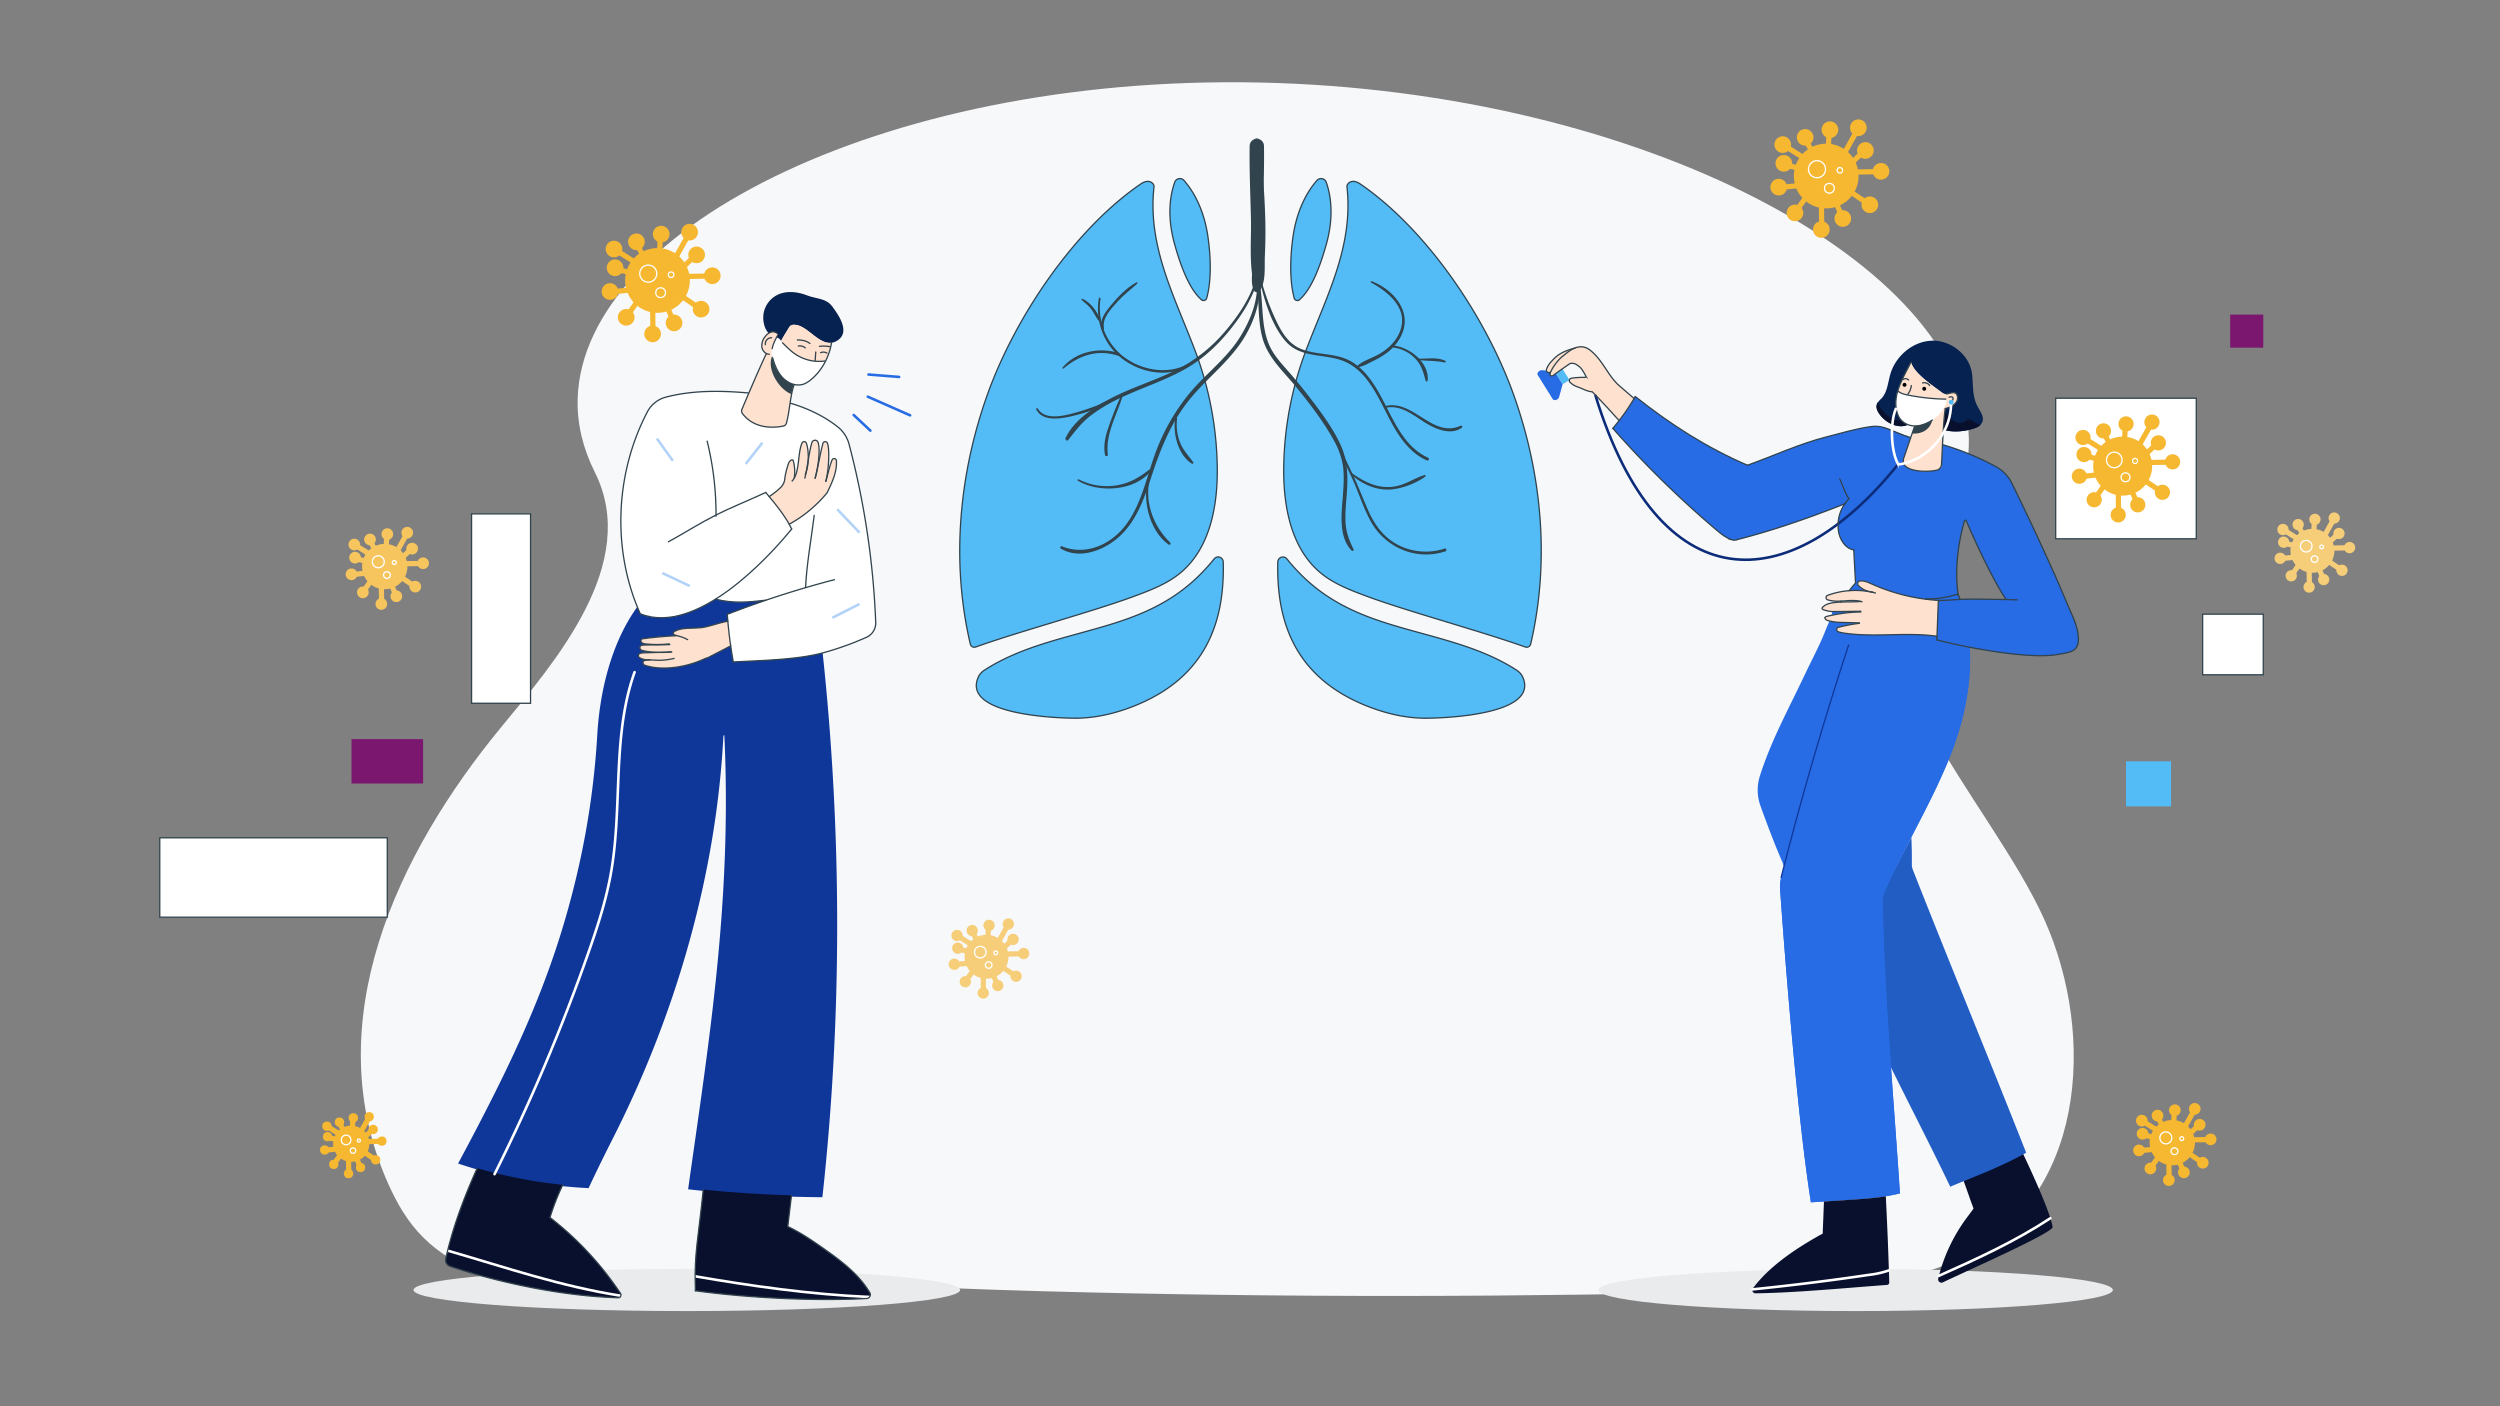 <svg xmlns="http://www.w3.org/2000/svg" viewBox="0 0 1920 1080"><rect x="0" y="0" width="1920" height="1080" fill="#808080" stroke="none"/><defs><style>.cls-1{fill:#f7f8fa;}.cls-2{fill:#eaebed;}.cls-20,.cls-3{fill:#fff;}.cls-13,.cls-23,.cls-3{stroke:#31434d;}.cls-10,.cls-12,.cls-13,.cls-21,.cls-22,.cls-23,.cls-24,.cls-27,.cls-3,.cls-7,.cls-8{stroke-linecap:round;}.cls-10,.cls-12,.cls-13,.cls-21,.cls-22,.cls-23,.cls-24,.cls-26,.cls-27,.cls-3,.cls-7,.cls-8{stroke-miterlimit:10;}.cls-4{fill:#7b176e;}.cls-13,.cls-5{fill:#53bcf7;}.cls-6{fill:#f6ce79;}.cls-10,.cls-12,.cls-21,.cls-22,.cls-23,.cls-24,.cls-26,.cls-27,.cls-7,.cls-8{fill:none;}.cls-7{stroke:#f6ce79;}.cls-10,.cls-12,.cls-7{stroke-width:4px;}.cls-24,.cls-8{stroke:#fff;}.cls-9{fill:#f6b731;}.cls-10{stroke:#f6b731;}.cls-11{fill:#f6c55d;}.cls-12{stroke:#f6c55d;}.cls-14{fill:#31434d;}.cls-15{fill:#276ce4;}.cls-16{fill:#09102d;}.cls-17{fill:#225dc4;}.cls-18{fill:#052251;}.cls-19{fill:#ffe1cf;}.cls-21{stroke:#0c2c7a;}.cls-21,.cls-24,.cls-26,.cls-27{stroke-width:2px;}.cls-22{stroke:#0f379a;}.cls-25{fill:#0f379a;}.cls-26{stroke:#b2d3f7;}.cls-27{stroke:#276ce4;}</style></defs><title>2019-nCov7</title><g id="background"><path class="cls-1" d="M1570.08,706.27c-41.65-92.69-161.26-206.2-93.81-282.21,22.17-25,34.75-52.4,35.76-81.42C1516.6,211,1276.27,74,981.25,63.77s-533,110.11-537.58,241.79c-.68,19.5,3.91,38.64,13.17,57.13,35.1,70-30.54,145.47-72.07,195.94-79.11,96.11-142.16,226.48-86.51,350.75,6.68,14.91,15,29.29,26.62,40.81,53.49,53.23,128.69,26.16,193.44,29.25,93.95,4.49,187.79,9.61,281.83,12.21,185.34,5.1,370.82,4.66,556.16-.18,49.91-1.3,101.31-3.25,146.82-23.79C1602.19,923,1610.06,795.21,1570.08,706.27Z"/><ellipse class="cls-2" cx="527.47" cy="990.7" rx="209.89" ry="16.2"/><ellipse class="cls-2" cx="1425.13" cy="990.7" rx="197.56" ry="16.2"/><rect class="cls-3" x="362.16" y="394.67" width="45.3" height="145.45"/><rect class="cls-4" x="269.94" y="567.64" width="55.01" height="34.1"/><rect class="cls-3" x="122.7" y="643.43" width="174.74" height="60.96"/><rect class="cls-4" x="1712.78" y="241.59" width="25.42" height="25.42"/><rect class="cls-3" x="1578.77" y="305.81" width="107.97" height="107.97"/><rect class="cls-3" x="1691.64" y="471.67" width="46.55" height="46.55"/><rect class="cls-5" x="1632.76" y="584.69" width="34.6" height="34.6"/><circle class="cls-6" cx="1775.94" cy="423.01" r="16.86"/><line class="cls-7" x1="1773.4" y1="434" x2="1773.6" y2="450.53"/><line class="cls-7" x1="1753.3" y1="406.65" x2="1766.63" y2="415.03"/><line class="cls-7" x1="1783.48" y1="414.51" x2="1792.23" y2="398.91"/><line class="cls-7" x1="1763.53" y1="427.8" x2="1752.3" y2="428.94"/><line class="cls-7" x1="1777.56" y1="397.49" x2="1776.58" y2="417.81"/><polyline class="cls-7" points="1794.39 411.22 1783.91 421.05 1803.32 420.72"/><line class="cls-7" x1="1767.85" y1="430.51" x2="1759.86" y2="441.89"/><line class="cls-7" x1="1777.93" y1="429.03" x2="1783.7" y2="443.2"/><line class="cls-7" x1="1782.05" y1="426.85" x2="1796.3" y2="436.49"/><path class="cls-7" d="M1755.73,417.58c4.71.76,5.23,1.63,9.94,2.39"/><path class="cls-7" d="M1765.77,404.8c1.52,4,3.3,5.37,4.82,9.35"/><circle class="cls-6" cx="1804.47" cy="420.56" r="4.34"/><circle class="cls-6" cx="1753.3" cy="406.65" r="4.34"/><circle class="cls-6" cx="1796.33" cy="409.7" r="4.34"/><circle class="cls-6" cx="1764.98" cy="402.88" r="4.34"/><circle class="cls-6" cx="1777.87" cy="398.89" r="4.34"/><circle class="cls-6" cx="1753.85" cy="416.4" r="4.34"/><circle class="cls-6" cx="1792.67" cy="397.86" r="4.34"/><circle class="cls-6" cx="1759.66" cy="442.21" r="4.34"/><circle class="cls-6" cx="1751.2" cy="428.78" r="4.34"/><circle class="cls-6" cx="1784.57" cy="445.13" r="4.34"/><circle class="cls-6" cx="1798.66" cy="437.97" r="4.34"/><circle class="cls-6" cx="1773.4" cy="450.85" r="4.34"/><circle class="cls-8" cx="1771.15" cy="419.46" r="4.45"/><circle class="cls-8" cx="1783.03" cy="420.04" r="1.45"/><circle class="cls-8" cx="1777.58" cy="429.38" r="2.53"/><circle class="cls-6" cx="757.65" cy="734.79" r="16.86"/><line class="cls-7" x1="755.1" y1="745.77" x2="755.31" y2="762.31"/><line class="cls-7" x1="735.01" y1="718.43" x2="748.34" y2="726.81"/><line class="cls-7" x1="765.18" y1="726.29" x2="773.94" y2="710.69"/><line class="cls-7" x1="745.24" y1="739.57" x2="734.01" y2="740.71"/><line class="cls-7" x1="759.26" y1="709.27" x2="758.28" y2="729.59"/><polyline class="cls-7" points="776.09 723 765.61 732.83 785.03 732.5"/><line class="cls-7" x1="749.56" y1="742.29" x2="741.57" y2="753.67"/><line class="cls-7" x1="759.64" y1="740.81" x2="765.4" y2="754.98"/><line class="cls-7" x1="763.75" y1="738.62" x2="778.01" y2="748.26"/><path class="cls-7" d="M737.43,729.36c4.71.76,5.24,1.63,10,2.39"/><path class="cls-7" d="M747.47,716.58c1.52,4,3.3,5.37,4.82,9.34"/><circle class="cls-6" cx="786.18" cy="732.33" r="4.34"/><circle class="cls-6" cx="735.01" cy="718.43" r="4.34"/><circle class="cls-6" cx="778.04" cy="721.48" r="4.34"/><circle class="cls-6" cx="746.68" cy="714.66" r="4.34"/><circle class="cls-6" cx="759.58" cy="710.67" r="4.34"/><circle class="cls-6" cx="735.56" cy="728.18" r="4.34"/><circle class="cls-6" cx="774.38" cy="709.64" r="4.34"/><circle class="cls-6" cx="741.36" cy="753.99" r="4.34"/><circle class="cls-6" cx="732.91" cy="740.56" r="4.34"/><circle class="cls-6" cx="766.28" cy="756.9" r="4.34"/><circle class="cls-6" cx="780.36" cy="749.74" r="4.34"/><circle class="cls-6" cx="755.11" cy="762.63" r="4.34"/><circle class="cls-8" cx="752.85" cy="731.24" r="4.45"/><circle class="cls-8" cx="764.74" cy="731.81" r="1.45"/><circle class="cls-8" cx="759.29" cy="741.16" r="2.53"/><circle class="cls-9" cx="504.94" cy="215.38" r="24.87"/><line class="cls-10" x1="501.19" y1="231.59" x2="501.49" y2="255.97"/><line class="cls-10" x1="471.55" y1="191.25" x2="491.22" y2="203.61"/><line class="cls-10" x1="516.06" y1="202.84" x2="528.97" y2="179.83"/><line class="cls-10" x1="486.64" y1="222.44" x2="470.08" y2="224.12"/><line class="cls-10" x1="507.33" y1="177.74" x2="505.88" y2="207.71"/><polyline class="cls-10" points="532.15 198 516.69 212.49 545.33 212"/><line class="cls-10" x1="493.02" y1="226.45" x2="481.23" y2="243.23"/><line class="cls-10" x1="507.88" y1="224.26" x2="516.39" y2="245.17"/><line class="cls-10" x1="513.95" y1="221.04" x2="534.98" y2="235.26"/><path class="cls-10" d="M475.13,207.37c6.95,1.12,7.72,2.4,14.66,3.52"/><path class="cls-10" d="M489.93,188.52c2.25,5.87,4.87,7.92,7.12,13.79"/><circle class="cls-9" cx="547.03" cy="211.76" r="6.41"/><circle class="cls-9" cx="471.55" cy="191.25" r="6.41"/><circle class="cls-9" cx="535.02" cy="195.75" r="6.41"/><circle class="cls-9" cx="488.77" cy="185.69" r="6.41"/><circle class="cls-9" cx="507.79" cy="179.81" r="6.41"/><circle class="cls-9" cx="472.37" cy="205.63" r="6.41"/><circle class="cls-9" cx="529.62" cy="178.29" r="6.41"/><circle class="cls-9" cx="480.93" cy="243.7" r="6.41"/><circle class="cls-9" cx="468.46" cy="223.89" r="6.41"/><circle class="cls-9" cx="517.67" cy="248" r="6.41"/><circle class="cls-9" cx="538.45" cy="237.44" r="6.41"/><circle class="cls-9" cx="501.2" cy="256.45" r="6.41"/><circle class="cls-8" cx="497.87" cy="210.15" r="6.56"/><circle class="cls-8" cx="515.4" cy="210.99" r="2.13"/><circle class="cls-8" cx="507.36" cy="224.77" r="3.74"/><circle class="cls-9" cx="1668.3" cy="877.56" r="17.41"/><line class="cls-10" x1="1665.67" y1="888.9" x2="1665.88" y2="905.98"/><line class="cls-10" x1="1644.92" y1="860.66" x2="1658.68" y2="869.32"/><line class="cls-10" x1="1676.08" y1="868.78" x2="1685.12" y2="852.67"/><line class="cls-10" x1="1655.48" y1="882.5" x2="1643.88" y2="883.68"/><line class="cls-10" x1="1669.96" y1="851.21" x2="1668.95" y2="872.19"/><polyline class="cls-10" points="1687.34 865.38 1676.52 875.53 1696.57 875.19"/><line class="cls-10" x1="1659.94" y1="885.3" x2="1651.69" y2="897.05"/><line class="cls-10" x1="1670.35" y1="883.77" x2="1676.3" y2="898.41"/><line class="cls-10" x1="1674.6" y1="881.52" x2="1689.32" y2="891.47"/><path class="cls-10" d="M1647.42,872c4.86.78,5.4,1.68,10.27,2.47"/><path class="cls-10" d="M1657.79,858.75c1.57,4.11,3.4,5.55,5,9.65"/><circle class="cls-9" cx="1697.76" cy="875.02" r="4.49"/><circle class="cls-9" cx="1644.92" cy="860.66" r="4.49"/><circle class="cls-9" cx="1689.35" cy="863.81" r="4.49"/><circle class="cls-9" cx="1656.97" cy="856.77" r="4.49"/><circle class="cls-9" cx="1670.28" cy="852.65" r="4.49"/><circle class="cls-9" cx="1645.49" cy="870.73" r="4.49"/><circle class="cls-9" cx="1685.57" cy="851.59" r="4.49"/><circle class="cls-9" cx="1651.48" cy="897.39" r="4.49"/><circle class="cls-9" cx="1642.75" cy="883.51" r="4.49"/><circle class="cls-9" cx="1677.21" cy="900.39" r="4.49"/><circle class="cls-9" cx="1691.75" cy="893" r="4.49"/><circle class="cls-9" cx="1665.67" cy="906.31" r="4.49"/><circle class="cls-8" cx="1663.35" cy="873.89" r="4.59"/><circle class="cls-8" cx="1675.61" cy="874.48" r="1.49"/><circle class="cls-8" cx="1669.99" cy="884.13" r="2.62"/><circle class="cls-9" cx="269.76" cy="878.4" r="13.91"/><line class="cls-10" x1="267.65" y1="887.46" x2="267.83" y2="901.1"/><line class="cls-10" x1="251.08" y1="864.9" x2="262.08" y2="871.82"/><line class="cls-10" x1="275.97" y1="871.39" x2="283.19" y2="858.52"/><line class="cls-10" x1="259.52" y1="882.35" x2="250.25" y2="883.28"/><line class="cls-10" x1="271.09" y1="857.35" x2="270.28" y2="874.11"/><polyline class="cls-10" points="284.97 868.67 276.32 876.78 292.34 876.51"/><line class="cls-10" x1="263.08" y1="884.59" x2="256.49" y2="893.97"/><line class="cls-10" x1="271.4" y1="883.36" x2="276.15" y2="895.05"/><line class="cls-10" x1="274.79" y1="881.56" x2="286.55" y2="889.51"/><path class="cls-10" d="M253.08,873.92c3.89.62,4.32,1.34,8.2,2"/><path class="cls-10" d="M261.36,863.38c1.26,3.28,2.72,4.43,4,7.71"/><circle class="cls-9" cx="293.29" cy="876.37" r="3.58"/><circle class="cls-9" cx="251.08" cy="864.9" r="3.58"/><circle class="cls-9" cx="286.57" cy="867.42" r="3.58"/><circle class="cls-9" cx="260.71" cy="861.79" r="3.58"/><circle class="cls-9" cx="271.34" cy="858.5" r="3.58"/><circle class="cls-9" cx="251.54" cy="872.95" r="3.58"/><circle class="cls-9" cx="283.56" cy="857.65" r="3.58"/><circle class="cls-9" cx="256.32" cy="894.24" r="3.58"/><circle class="cls-9" cx="249.35" cy="883.16" r="3.58"/><circle class="cls-9" cx="276.87" cy="896.64" r="3.58"/><circle class="cls-9" cx="288.49" cy="890.74" r="3.58"/><circle class="cls-9" cx="267.66" cy="901.36" r="3.58"/><circle class="cls-8" cx="265.8" cy="875.47" r="3.67"/><circle class="cls-8" cx="275.6" cy="875.94" r="1.19"/><circle class="cls-8" cx="271.11" cy="883.65" r="2.09"/><circle class="cls-11" cx="295.48" cy="435.1" r="17.41"/><line class="cls-12" x1="292.85" y1="446.44" x2="293.07" y2="463.52"/><line class="cls-12" x1="272.11" y1="418.2" x2="285.87" y2="426.86"/><line class="cls-12" x1="303.26" y1="426.32" x2="312.31" y2="410.21"/><line class="cls-12" x1="282.67" y1="440.04" x2="271.07" y2="441.22"/><line class="cls-12" x1="297.15" y1="408.75" x2="296.14" y2="429.73"/><polyline class="cls-12" points="314.53 422.93 303.71 433.07 323.76 432.73"/><line class="cls-12" x1="287.13" y1="442.84" x2="278.88" y2="454.59"/><line class="cls-12" x1="297.54" y1="441.31" x2="303.49" y2="455.95"/><line class="cls-12" x1="301.79" y1="439.06" x2="316.51" y2="449.01"/><path class="cls-12" d="M274.61,429.49c4.86.78,5.4,1.68,10.27,2.47"/><path class="cls-12" d="M285,416.29c1.57,4.11,3.4,5.55,5,9.65"/><circle class="cls-11" cx="324.95" cy="432.56" r="4.49"/><circle class="cls-11" cx="272.11" cy="418.2" r="4.49"/><circle class="cls-11" cx="316.54" cy="421.35" r="4.49"/><circle class="cls-11" cx="284.16" cy="414.31" r="4.49"/><circle class="cls-11" cx="297.47" cy="410.19" r="4.49"/><circle class="cls-11" cx="272.68" cy="428.27" r="4.49"/><circle class="cls-11" cx="312.76" cy="409.13" r="4.49"/><circle class="cls-11" cx="278.67" cy="454.93" r="4.49"/><circle class="cls-11" cx="269.94" cy="441.05" r="4.49"/><circle class="cls-11" cx="304.4" cy="457.93" r="4.49"/><circle class="cls-11" cx="318.94" cy="450.54" r="4.49"/><circle class="cls-11" cx="292.86" cy="463.85" r="4.49"/><circle class="cls-8" cx="290.53" cy="431.43" r="4.59"/><circle class="cls-8" cx="302.8" cy="432.02" r="1.49"/><circle class="cls-8" cx="297.18" cy="441.67" r="2.62"/><circle class="cls-9" cx="1402.54" cy="135.19" r="24.87"/><line class="cls-10" x1="1398.79" y1="151.4" x2="1399.09" y2="175.78"/><line class="cls-10" x1="1369.15" y1="111.06" x2="1388.82" y2="123.43"/><line class="cls-10" x1="1413.66" y1="122.65" x2="1426.57" y2="99.65"/><line class="cls-10" x1="1384.24" y1="142.25" x2="1367.67" y2="143.93"/><line class="cls-10" x1="1404.93" y1="97.56" x2="1403.48" y2="127.53"/><polyline class="cls-10" points="1429.75 117.81 1414.29 132.3 1442.93 131.81"/><line class="cls-10" x1="1390.61" y1="146.26" x2="1378.83" y2="163.04"/><line class="cls-10" x1="1405.48" y1="144.07" x2="1413.98" y2="164.98"/><line class="cls-10" x1="1411.55" y1="140.85" x2="1432.58" y2="155.07"/><path class="cls-10" d="M1372.73,127.18c7,1.12,7.72,2.41,14.66,3.53"/><path class="cls-10" d="M1387.53,108.33c2.25,5.87,4.87,7.92,7.12,13.79"/><circle class="cls-9" cx="1444.62" cy="131.57" r="6.41"/><circle class="cls-9" cx="1369.15" cy="111.06" r="6.41"/><circle class="cls-9" cx="1432.62" cy="115.56" r="6.41"/><circle class="cls-9" cx="1386.37" cy="105.5" r="6.41"/><circle class="cls-9" cx="1405.39" cy="99.62" r="6.41"/><circle class="cls-9" cx="1369.97" cy="125.45" r="6.41"/><circle class="cls-9" cx="1427.22" cy="98.1" r="6.41"/><circle class="cls-9" cx="1378.53" cy="163.52" r="6.41"/><circle class="cls-9" cx="1366.06" cy="143.7" r="6.41"/><circle class="cls-9" cx="1415.27" cy="167.81" r="6.41"/><circle class="cls-9" cx="1436.05" cy="157.25" r="6.41"/><circle class="cls-9" cx="1398.8" cy="176.26" r="6.41"/><circle class="cls-8" cx="1395.47" cy="129.96" r="6.56"/><circle class="cls-8" cx="1413" cy="130.8" r="2.13"/><circle class="cls-8" cx="1404.96" cy="144.59" r="3.74"/><circle class="cls-9" cx="1630.21" cy="357.98" r="22.66"/><line class="cls-10" x1="1626.78" y1="372.76" x2="1627.06" y2="394.98"/><line class="cls-10" x1="1599.77" y1="335.99" x2="1617.69" y2="347.26"/><line class="cls-10" x1="1640.33" y1="346.56" x2="1652.11" y2="325.59"/><line class="cls-10" x1="1613.53" y1="364.42" x2="1598.43" y2="365.95"/><line class="cls-10" x1="1632.38" y1="323.68" x2="1631.06" y2="351"/><polyline class="cls-10" points="1655 342.14 1640.91 355.35 1667.02 354.91"/><line class="cls-10" x1="1619.33" y1="368.07" x2="1608.59" y2="383.37"/><line class="cls-10" x1="1632.88" y1="366.08" x2="1640.63" y2="385.13"/><line class="cls-10" x1="1638.41" y1="363.14" x2="1657.58" y2="376.1"/><path class="cls-10" d="M1603,350.69c6.33,1,7,2.19,13.37,3.21"/><path class="cls-10" d="M1616.53,333.51c2,5.34,4.43,7.22,6.48,12.56"/><circle class="cls-9" cx="1668.56" cy="354.69" r="5.84"/><circle class="cls-9" cx="1599.77" cy="335.99" r="5.84"/><circle class="cls-9" cx="1657.62" cy="340.1" r="5.84"/><circle class="cls-9" cx="1615.47" cy="330.92" r="5.84"/><circle class="cls-9" cx="1632.8" cy="325.57" r="5.84"/><circle class="cls-9" cx="1600.51" cy="349.1" r="5.84"/><circle class="cls-9" cx="1652.7" cy="324.18" r="5.84"/><circle class="cls-9" cx="1608.32" cy="383.8" r="5.84"/><circle class="cls-9" cx="1596.95" cy="365.74" r="5.84"/><circle class="cls-9" cx="1641.81" cy="387.71" r="5.84"/><circle class="cls-9" cx="1660.74" cy="378.09" r="5.84"/><circle class="cls-9" cx="1626.79" cy="395.42" r="5.84"/><circle class="cls-8" cx="1623.76" cy="353.22" r="5.98"/><circle class="cls-8" cx="1639.73" cy="353.99" r="1.94"/><circle class="cls-8" cx="1632.41" cy="366.55" r="3.4"/></g><g id="lungs"><path class="cls-13" d="M745.21,494.66a3.16,3.16,0,0,0,4.14,2.24c32.95-11.83,90.19-27.29,121.41-38.86,12.47-4.63,25.19-9.39,35.49-17.81,22.59-18.47,28.81-50.42,28.62-79.6A263,263,0,0,0,918,269.75c-15.87-42.11-36.82-80.27-31.72-126.25.17-2.42-2.48-4.28-4.9-4.21s-4.59,1.48-6.58,2.87c-51.28,35.81-95.73,102.78-116.51,161C736.55,364.11,730.36,431.38,745.21,494.66Z"/><path class="cls-13" d="M867.81,543.45c54.07-20.16,73.05-60.1,71.63-111.85a3.9,3.9,0,0,0-7-2.32c-19.92,24.71-42.71,38.44-74.92,48.81-34.44,11.11-71.28,16.93-101.7,36.75a12.35,12.35,0,0,0-4.58,5.38c-12.36,28.59,59.09,31.27,74.17,31.36C838.92,551.67,853.54,548.78,867.81,543.45Z"/><path class="cls-13" d="M927.72,182c-2.21-15.77-8-31.47-18.4-43.4a4.19,4.19,0,0,0-7.1,1.28c-5.3,14.88-4.52,31.69-.29,47,3.58,13,10.36,34.34,20.84,43.34a2.49,2.49,0,0,0,4-1.26C930.65,214.57,929.76,196.53,927.72,182Z"/><path class="cls-13" d="M1175.55,494.66a3.15,3.15,0,0,1-4.13,2.24c-33-11.83-90.2-27.29-121.42-38.86-12.47-4.63-25.19-9.39-35.48-17.81-22.59-18.47-28.81-50.42-28.63-79.6a263,263,0,0,1,16.87-90.88c15.88-42.11,36.82-80.27,31.72-126.25-.16-2.42,2.48-4.28,4.9-4.21s4.59,1.48,6.58,2.87c51.28,35.81,95.73,102.78,116.51,161C1184.22,364.11,1190.4,431.38,1175.55,494.66Z"/><path class="cls-13" d="M1053,543.45c-54.07-20.16-73-60.1-71.63-111.85a3.91,3.91,0,0,1,7-2.32c19.91,24.71,42.7,38.44,74.91,48.81,34.44,11.11,71.28,16.93,101.71,36.75a12.33,12.33,0,0,1,4.57,5.38c12.37,28.59-59.09,31.27-74.17,31.36C1081.84,551.67,1067.22,548.78,1053,543.45Z"/><path class="cls-13" d="M993,182c2.21-15.77,8-31.47,18.4-43.4a4.2,4.2,0,0,1,7.11,1.28c5.29,14.88,4.51,31.69.29,47-3.59,13-10.36,34.34-20.85,43.34a2.49,2.49,0,0,1-4-1.26C990.11,214.57,991,196.53,993,182Z"/><path class="cls-14" d="M964.69,213.28c2.69,15.43.75,31.54,5,46.71,4.12,14.63,15.61,24.92,25,36.31,10.66,13,21.24,26.67,29.43,41.38,4.05,7.28,6.94,15,7.62,23.34.58,7,0,14-.52,21-1,12.94-3.18,30.67,6.91,40.87a.88.88,0,0,0,1.38-1.06c-3.33-6.84-5.73-13-6.13-20.67-.35-6.65.28-13.3.81-19.93,1.11-13.83,1.25-26.93-4.7-39.78-6.33-13.7-16-26.26-25.12-38.16-5-6.49-10.25-12.79-15.68-18.94s-10.92-12.22-14.12-19.83c-6.87-16.32-3.74-34.81-8.13-51.72-.29-1.14-1.93-.64-1.73.48Z"/><path class="cls-14" d="M964.89,212.86c-4.26,15.49-13.76,29.66-24.12,41.73a119.29,119.29,0,0,1-39.31,30.49C885.59,292.71,868.62,297.84,853,306c-12.91,6.75-28.32,16.65-34.62,30.43-.54,1.17,1,2.72,2,1.51,5.2-6.63,9.92-12.93,16.58-18.21a118.84,118.84,0,0,1,22.53-13.64c16.54-7.95,34.21-13.44,50.27-22.41,14-7.81,25.64-18.71,35.56-31.23,9.2-11.59,17.47-24.69,21-39.23a.69.69,0,0,0-1.33-.36Z"/><path class="cls-14" d="M964.76,213.26c2.86,16-5,34.36-13.63,47.46-10.57,16-26.54,27.6-38.52,42.45a158.35,158.35,0,0,0-25.82,46.28c-6.3,17.69-10.2,37-21.28,52.51-11.36,15.92-31.24,25.27-50,17.57-1.06-.43-1.7,1.26-.77,1.82,13.29,8,30.33,2.25,41.67-6.54C871.26,403.28,878,385.29,883.65,368c6.59-20.24,13.88-39.51,26.58-56.83,12.46-17,29.83-29.69,42-46.83,9.78-13.72,18-34.49,14.08-51.48-.24-1-1.78-.59-1.59.44Z"/><path class="cls-14" d="M967.87,217.23c3.73,15.11,9.09,33,19.58,44.94,10.64,12.11,26.74,9.79,40.86,13.91,23.47,6.85,31.53,33.8,42.68,52.7,6,10.26,13.61,19.78,24.7,24.79,1.35.6,2.52-1.39,1.17-2-20.81-9.39-28.14-33.58-38.95-51.82-4.94-8.35-10.93-16.43-19.29-21.61-12.06-7.47-26.51-5.07-39.28-10.12-9.39-3.71-14.61-12.17-18.83-20.86a177.52,177.52,0,0,1-11.32-30.3.69.69,0,0,0-1.32.37Z"/><path class="cls-14" d="M843.93,229.06c-2.93,17.23,3.6,35.33,17.51,46.12s33.2,14.58,49.42,7.24c1.11-.5.15-2.12-1-1.63-15.87,7-35.07,2.89-48.27-7.92a47.43,47.43,0,0,1-16.38-43.44c.13-.87-1.18-1.25-1.33-.37Z"/><path class="cls-14" d="M1052.94,217c13.48,7.34,28.86,19.94,22.31,37.28-2.85,7.57-8.8,13.33-15.62,17.41-5.29,3.17-11.94,4.92-16.71,8.8-.69.57.08,1.53.81,1.39,3.8-.77,7.44-2.94,10.9-4.66a64.94,64.94,0,0,0,11.33-6.85c6-4.75,10.91-11.6,12.43-19.21,3.21-16-11.08-30.11-25-35.16-.59-.21-1,.71-.43,1Z"/><path class="cls-14" d="M1026.19,339.56c3.25,9.57,8,18.65,12.26,27.82,4.91,10.7,8.4,22.18,14,32.53,11.13,20.58,35.12,31,57.63,23.52,1.35-.45.77-2.59-.59-2.14a46.35,46.35,0,0,1-34.13-2c-11.94-5.55-19.42-15.57-24.62-27.39-4-9.06-7.47-18.27-11.69-27.24-4-8.48-8-16.94-11.77-25.54-.27-.62-1.3-.18-1.09.46Z"/><path class="cls-14" d="M827.84,369.19c16.15,9.61,43.22,8,55.85-7.16a.87.87,0,0,0-1.23-1.24c-7.71,6.1-15.33,10.47-25.22,12a47.51,47.51,0,0,1-28.78-4.64.61.61,0,0,0-.62,1.06Z"/><path class="cls-14" d="M1064.56,313.1c13.07-2.5,22.94,7.88,33.52,13.56,7.27,3.91,17.13,7.15,24.55,1.88a.9.9,0,0,0-.91-1.55c-21.69,9.66-36-20.18-57.52-15.22-.87.2-.5,1.49.36,1.33Z"/><path class="cls-14" d="M816.86,283c11.9-10.14,26.12-14.83,41.46-9.9,1.3.42,1.87-1.64.57-2.05-14.79-4.61-32.52-1-42.8,11.17a.55.55,0,0,0,.77.78Z"/><path class="cls-14" d="M882.51,364.57c-6,17.2-.43,42.77,15,53.7.93.65,2-.79,1.21-1.56-13.44-12.93-20.85-33.41-14.81-51.75.3-.9-1.11-1.28-1.41-.39Z"/><path class="cls-14" d="M1037.27,364.05c8.83,8,20.46,13.13,32.52,11.72a57.93,57.93,0,0,0,24.73-9.64c.63-.44.27-1.55-.55-1.3-7.64,2.36-14.11,7.14-22.17,8.65-12.84,2.4-23.61-3.09-33.86-10.29-.51-.36-1.12.44-.67.86Z"/><path class="cls-14" d="M1070.38,267a27.82,27.82,0,0,1,17,8.91c4.49,4.91,5.78,10.25,7.51,16.44a.81.81,0,0,0,1.58-.21c1.13-13.81-13.73-25.36-26.11-26.74-1-.12-1,1.47,0,1.6Z"/><path class="cls-14" d="M1089.26,276.55c6.84.78,13.39.31,20.19,1.83.75.17,1.32-.93.55-1.3-6.42-3.06-13.9-1.41-20.74-1.62-.72,0-.69,1,0,1.09Z"/><path class="cls-14" d="M861.34,303.12a240.26,240.26,0,0,0-9.67,24c-2.57,7.18-4.49,14.77-3,22.39.23,1.21,2.33,1,2.17-.29-2-16.29,7.1-30.56,11.52-45.7.18-.61-.76-1-1-.44Z"/><path class="cls-14" d="M872.71,216.86c-7.56,4.2-14.25,11.18-19.69,17.8-4.18,5.08-8.65,10.9-7.16,17.82.27,1.28,2.23.74,2-.54-1.64-7.68,5.81-15.17,10.51-20.39s10-9.15,15.1-13.76c.51-.46-.14-1.26-.72-.93Z"/><path class="cls-14" d="M830.7,230.38c2.79,2.44,5.54,4.47,7.74,7.52,1.88,2.6,3.13,5.62,5.09,8.15.47.61,1.48-.06,1.26-.74-1.84-5.91-7.6-13.38-13.4-15.83-.54-.23-1.23.43-.69.9Z"/><path class="cls-14" d="M795.8,314.33c4.65,9.48,18,7.37,26.38,5.52a135.85,135.85,0,0,0,17.91-5.31c4.12-1.52,9.73-3.1,13.08-6a.85.85,0,0,0-.83-1.42c-3.75,1.18-7.32,3.36-11,4.76-4.78,1.81-9.64,3.44-14.57,4.81-8.62,2.41-24,6.78-29.8-3a.67.67,0,0,0-1.15.67Z"/><path class="cls-14" d="M902.64,321.44c-2.09,11.45,2.18,28.09,12.7,34.66.64.4,1.52-.42,1.07-1.07-3.48-5-7.56-8.95-9.94-14.76A37.15,37.15,0,0,1,904,321.62c.09-.76-1.21-.94-1.35-.18Z"/><path class="cls-14" d="M966.46,222.19c5.21-16.59,3-36.4,3.34-53.6.39-18.83,1.26-37.64.94-56.49a5.51,5.51,0,0,0-2.72-4.75c-2.4-1.33-3.12-1.35-5.56,0a5.54,5.54,0,0,0-2.73,4.75c-.3,18.85.59,37.66,1,56.49.37,17.18-1.84,37,3.37,53.6a1.24,1.24,0,0,0,2.37,0Z"/><path class="cls-14" d="M964,114.11c.51,18.41,2.26,36.7,1.64,55.15-.28,8.24-.82,16.47-1.57,24.67-.77,8.51-4.64,20.66-1.32,28.63a2.69,2.69,0,0,0,4.83.63c4.82-6.9,3.45-18.37,3.83-26.53.42-9.13.57-18.26.34-27.4-.47-18.52-1.68-37.28-4.89-55.54-.28-1.63-2.91-1.24-2.86.39Z"/></g><g id="nurse"><rect class="cls-5" x="1196.54" y="282.78" width="6.22" height="11.61" transform="translate(28.75 677.73) rotate(-31.91)"/><path class="cls-15" d="M1193.94,285.3l-9.56-1c-2.17-.23-4.37,2.16-3.42,3.7l11.55,18.54c1,1.61,4.3.52,4.89-1.61l2.68-9.77"/><path class="cls-15" d="M1416.72,387c-28.42,11.11-54,20.18-83.57,27.7a4.86,4.86,0,0,1-2.54,0c-4.68-1.3-8.65-4.53-12.39-7.69a762.66,762.66,0,0,1-79.55-78c.72-.85,1.44-1.71,2.14-2.58q1.38-1.68,2.7-3.41A163.8,163.8,0,0,0,1255,306.07c.32-.51.61-1,.91-1.52,26.89,21.34,54.6,39.14,86.12,52.76,21.44-7.66,39.11-16.23,61.17-21.87,11.08-2.83,22.55-6.29,33.9-7.81,10.14-1.36,16.18,3.66,30.43,8.21-1.94,5.67-3.93,11.54-5.54,16.25-3.3,11.07,20.26,10.87,26.77,8.62l2.2-2.06c.27-3.89.54-10.26.88-17.14a206.8,206.8,0,0,1,41,16.88,29.25,29.25,0,0,1,12.33,12.93q14,28.73,27.28,57.79c5.17,11.37,10.24,22.79,15,34.34,3.29,8,7.8,16,8.61,24.73,1.16,12.48-5.65,12.65-16.29,14.51-15.35,2.68-43.86-1.13-67-5.6-9.92-1.92-18.84-4-25.31-5.67,0-.92.07-1.84.11-2.76q.51-13.73,1.05-27.44l1.18,0h.05c3-.13,11-.49,15.44-.89l.33,0c3.84-.36,21.47-.2,34.91.12-10.76-16.53-23.3-43.61-30.5-60.44a.71.71,0,0,0-1.34.11c-5.56,19.13-7.31,39.8-4.93,56.2l-.23,0a76.59,76.59,0,0,1-24.87,3.66l0,.21a147.12,147.12,0,0,1-42.1-12.08c-2.56-1.17-5.74-2.32-8.31-1.81a2.06,2.06,0,0,0-1,3.46,17.26,17.26,0,0,0,9.31,4.84v0a61.39,61.39,0,0,0-16.41-.92c1.77-2.25,3.56-4.38,5.32-6.38l-.41.42c-.45-6.83-.88-18.5-1.33-25.32-6.48-1.08-10.66-7.74-11.75-14.22A29.42,29.42,0,0,1,1416.72,387Z"/><path class="cls-16" d="M1576.2,941.22l.21,1.12c.73,4.35-68.66,34.91-84.24,42.51a2.57,2.57,0,0,1-3.62-2.91A129.63,129.63,0,0,1,1510,935.88c1.89-2.57,3.89-5.09,5.68-7.73-2.64-7-5.26-14.93-7.88-21.89.53,1.4,29.55-13.35,32-14.58,3.4-1.71,13.68-6.08,13.68-6.08S1573.57,927.43,1576.2,941.22Z"/><path class="cls-17" d="M1556.09,885.28l-2.37,1.31c-15.49,8.46-30.57,14.43-45.93,20.67q-5,2-10,4.13c-15-31.34-31.23-62.61-46.58-93.79-2.93-41.85-5.47-83.77-6.3-125,0-2.77,1.49-6.52,2.62-9.05,6.27-14.09,13.31-26.83,20.4-40.54q.48,10.29.36,20.58a11.81,11.81,0,0,0,.81,4.48C1497.08,739.22,1528,814,1556.09,885.28Z"/><path class="cls-18" d="M1457.53,300.11c-1.83,6.13-2.32,12.4.11,18.63a13.17,13.17,0,0,0,7,7.15l-.32.71c-7.49,2.65-16.65-2.28-21.11-8.88-1.91-2.83-2.94-5.72-1.11-8.6a20.66,20.66,0,0,1,2.77-3c4.67-4.87,5-12.27,6.92-18.75,4.08-14.05,17.37-25.31,32-25.72s29,11.05,30.75,25.58c1.09,9.21-.12,17.36,4.7,25.81,1.86,3.27,4.39,6.79,3.4,10.43a8.06,8.06,0,0,1-5.19,5.08c-7.81,2.88-16.91,3.79-25,1.56.4-6.57.89-12.59,1.5-16.29,3.23-1,6.61-2.16,8.51-5.19a5.5,5.5,0,0,0,.37-5.52c-1.53-2.8-4.86-1-7.95-.5a4.19,4.19,0,0,1-3.15-.82c-7.94-6-21.77-15-24.13-23.65C1464.19,285.05,1459.82,292.48,1457.53,300.11Z"/><path class="cls-16" d="M1509.92,323.09l0,0c-7.41,4.94-12.79-1.65-16.13-8-.53,3.73-1,9.15-1.31,15,8.1,2.23,17.2,1.32,25-1.56a9.66,9.66,0,0,0,3.52-2.27,19.85,19.85,0,0,1-6.73-3.47A3.2,3.2,0,0,0,1509.92,323.09Z"/><path class="cls-16" d="M1460.33,322.86a16.58,16.58,0,0,1-12.6-5.28,26.81,26.81,0,0,1-5.47-8.63,1.09,1.09,0,0,0-.13.17c-1.83,2.88-.8,5.77,1.11,8.6,4.46,6.6,13.62,11.53,21.11,8.88l.32-.71A13.63,13.63,0,0,1,1460.33,322.86Z"/><path class="cls-15" d="M1370.17,665.05c-6.56-14.59-13.83-34.14-18.15-46.16a35.72,35.72,0,0,1-.46-22.84c8.51-27,22.24-51.91,34.29-77.43,5.66-12,11.85-23.28,16.55-35.49.79-2,1.7-4.11,2.71-6.17a46.8,46.8,0,0,0,10.52,1.08l12.38.32,0,.36a124,124,0,0,0-16.09,3.06,1.78,1.78,0,0,0-.27,3.35,18,18,0,0,0,4,1c23.73,3.65,48.12-.86,71.88,2.52,0,.92-.08,1.84-.11,2.76,6.47,1.7,15.39,3.75,25.31,5.67,1.64,27-4.14,55.08-13.83,80.32-8.68,22.6-20,44.05-31.1,65.57-7.09,13.71-14.13,27.45-20.4,41.54a18.89,18.89,0,0,0-1.62,8.05c.83,41.26,3.37,83.18,6.3,125,2.32,33.14,4.88,66.24,7,98.92-3.57.92-7.2,1.64-10.85,2.22-9.1,1.47-18.39,2.09-27.6,2.7l-19.91,1.31-10,.66C1379,849.06,1369,710.34,1367.09,683.14a29,29,0,0,1,.82-9.23q1.13-4.42,2.26-8.85Z"/><path class="cls-15" d="M1428.05,478.72l0-.36h-.31c0,.14-.08.29-.13.43Z"/><path class="cls-15" d="M1512.81,497.09c-9.92-1.92-18.84-4-25.31-5.67,0-.92.07-1.84.11-2.76-20.62-2.94-41.71.06-62.43-1.47-12.52,44-25.54,88.11-39.28,132.93-4.64,14.56-9.72,29.11-16.68,42.8.32.71.63,1.43,1,2.13h0q-1.14,4.43-2.26,8.85a29,29,0,0,0-.82,9.23c1.9,27.2,11.92,165.92,23.71,240.27l10-.66,19.91-1.31c9.21-.61,18.5-1.23,27.6-2.7,3.65-.58,7.28-1.3,10.85-2.22-2.15-32.68-4.71-65.78-7-98.92-2.93-41.85-5.47-83.77-6.3-125a18.89,18.89,0,0,1,1.62-8.05c6.27-14.09,13.31-27.83,20.4-41.54,11.14-21.52,22.42-43,31.1-65.57C1508.67,552.17,1514.45,524.13,1512.81,497.09Z"/><path class="cls-15" d="M1503.82,456.4c.53,1.29,1,2.59,1.51,3.89-4.4.4-12.39.76-15.44.89h-.05q-5.6-.3-11.17-1l0-.21a76.59,76.59,0,0,0,24.87-3.66l.23,0A.77.77,0,0,0,1503.82,456.4Z"/><path class="cls-19" d="M1470.33,327.15a15.16,15.16,0,0,1-5.66-1.26,13.17,13.17,0,0,1-7-7.15c-2.43-6.23-1.94-12.5-.11-18.63,2.29-7.63,6.66-15.06,10.08-22,2.36,8.65,16.19,17.64,24.13,23.65a4.19,4.19,0,0,0,3.15.82c3.09-.47,6.42-2.3,7.95.5a5.5,5.5,0,0,1-.37,5.52c-1.9,3-5.28,4.19-8.51,5.19-.61,3.7-1.1,9.72-1.5,16.29-.23,3.73-.43,7.64-.62,11.4-.34,6.88-.61,13.25-.88,17.14l-2.2,2.06c-6.51,2.25-30.07,2.45-26.77-8.62,1.61-4.71,3.6-10.58,5.54-16.25,1-2.83,1.91-5.61,2.79-8.18Z"/><path class="cls-14" d="M1483.9,323.12a31.15,31.15,0,0,1-14.65,3.94c.36,0,.71.07,1.08.09v.51c-.58,1.68-1.19,3.45-1.81,5.27C1475.12,333.48,1481.85,330.64,1483.9,323.12Z"/><path class="cls-20" d="M1494.67,307.61c-.24-.75-.93-1.25-2.33-1.29a134.45,134.45,0,0,1-35.06-5.64c-.6-.18-1.29,7.69-1.29,8.3a26.2,26.2,0,0,0,1.65,9.76,13.17,13.17,0,0,0,7,7.15,15.16,15.16,0,0,0,5.66,1.26v.17c0,.07,10.28-2.64,11.2-3.16,4-2.27,8.3-5.53,10.58-9.61C1493,313,1495.27,309.5,1494.67,307.61Z"/><path class="cls-19" d="M1409,469.43c-2.92,0-6,0-8.64-1.16-.45-.2-.95-.5-1-1a1.33,1.33,0,0,1,.45-.9c2.73-2.89,7.07-3.42,11-3.78.94-.08,1.87-.14,2.81-.18,5.13-.25,10.27,0,15.4-.46l0-.07c-4.65-1.19-9.59-.57-14.41-.27l-.48,0a29.64,29.64,0,0,1-10.48-.92,1.85,1.85,0,0,1,0-3.5,61.94,61.94,0,0,1,32.85-2.64v0a17.26,17.26,0,0,1-9.31-4.84,2.06,2.06,0,0,1,1-3.46c2.57-.51,5.75.64,8.31,1.81a147.12,147.12,0,0,0,42.1,12.08q5.57.74,11.17,1l-1.18,0q-.53,13.72-1.05,27.44c-23.76-3.38-48.15,1.13-71.88-2.52a18,18,0,0,1-4-1,1.78,1.78,0,0,1,.27-3.35,124,124,0,0,1,16.09-3.06l0-.36-12.38-.32a46.8,46.8,0,0,1-10.52-1.08c-.56-.14-1.11-.3-1.65-.49-1.06-.37-2.31-1.41-1.72-2.36a2,2,0,0,1,1.3-.72c3.28-.81,6.59-1.49,9.92-2.09,1.51-.28,3-.63,4.55-.84a29.4,29.4,0,0,1,4-.66l-11.32-.35Z"/><path class="cls-16" d="M1399.8,947.66c.34-7.43.69-16.87,1-24.91l19.91-1.31c9.21-.61,18.5-1.23,27.6-2.7,1.13,22.72,2,43.55,2.63,66.21a1.81,1.81,0,0,1-1.67,1.86c-34.55,2.57-71.15,6.08-101,6.46a2.43,2.43,0,0,1-2-3.89c12.16-16.37,32-30.12,53.1-41.73Z"/><path class="cls-19" d="M1209,266.85a15.41,15.41,0,0,1,9,.18,16.63,16.63,0,0,1,5.21,3.53c8.28,7.48,12.45,18.73,20.44,25.64l11.42,9.87A163.8,163.8,0,0,1,1243.51,323c-6.67-7.29-11.13-12.4-20.55-22.05l-.75-.06c-3.18-.27-7.38-2.6-10.39-3.64a15.66,15.66,0,0,1-6-3.66,1.82,1.82,0,0,1,1-3.05,62.74,62.74,0,0,1,11.72-.62l.45-.75c-1.69-2.76-3.43-5.58-6-7.54s-3.87-2.91-7.07-2.42c-.13,0-11.67,8.08-12.45,8.82-2.66,2.51-2.93-1-3.1-2.59-.51.25-1.94.78-2.42.27a1.27,1.27,0,0,1-.24-.88c0-2.58,1.56-4.89,3.26-6.82C1194.75,273.62,1202,268.53,1209,266.85Z"/><path d="M1462.68,297.05a1.5,1.5,0,0,0,0-3,1.5,1.5,0,0,0,0,3Z"/><path d="M1477.81,300.08a1.5,1.5,0,0,0,0-3,1.5,1.5,0,0,0,0,3Z"/><path class="cls-15" d="M1407.77,469.66a.79.79,0,0,0-.43.11.68.68,0,0,0-.19.41l-.44,2.09c4.48-.74,9.21-1.14,13.6-2.27-1.14-1.29-3.65-.51-5.17-.5C1412.68,469.51,1410.22,469.57,1407.77,469.66Z"/><path class="cls-21" d="M1457.63,356.7c-84.2,104.5-183.38,105.72-232.25-52.73"/><path class="cls-22" d="M1367.91,673.91q22.75-90.09,51.8-178.44"/><path class="cls-23" d="M1505.33,460.29c-.48-1.3-1-2.6-1.51-3.89"/><path class="cls-23" d="M1470.32,327.66c-2.64,7.71-5.92,17.37-8.33,24.43-3.16,10.57,18.22,10.86,25.8,8.9a3.76,3.76,0,0,0,1.63-.91h0a5.28,5.28,0,0,0,1.67-3.54c.37-6.43.79-17,1.37-26.43.4-6.57.89-12.59,1.5-16.29"/><path class="cls-23" d="M1484,322.6c-13,8.75-23.52,3.45-26.38-3.87-5.47-14,3.79-28.13,10-40.59"/><path class="cls-23" d="M1494.88,302.6c3.09-.46,6.43-2.3,8,.51a5.52,5.52,0,0,1-.37,5.52c-1.9,3-5.28,4.19-8.52,5.19"/><path class="cls-23" d="M1457.93,300.58c2,1.64,4.7,2.27,7.27,2.79a158.55,158.55,0,0,0,29.14,3.15"/><path class="cls-23" d="M1504,457.54c-2.66-16.6-1-37.86,4.74-57.49a.71.71,0,0,1,1.34-.11c7.2,16.83,19.74,43.91,30.5,60.44"/><path class="cls-23" d="M1487.5,491.42c6.47,1.7,15.39,3.75,25.31,5.67,23.11,4.47,51.62,8.28,67,5.6,10.64-1.86,17.45-2,16.29-14.51-.81-8.73-5.32-16.76-8.61-24.73-4.76-11.55-9.83-23-15-34.34q-13.21-29.1-27.28-57.79a29.25,29.25,0,0,0-12.33-12.93,206.8,206.8,0,0,0-41-16.88"/><path class="cls-23" d="M1342,357.31c21.43-7.66,39.11-16.23,61.16-21.87,11.09-2.83,22.56-6.3,33.91-7.82,10.21-1.36,15.26,3.73,29.71,8.31"/><path class="cls-23" d="M1414.2,461.65c-.18.25-.35.51-.53.77"/><path class="cls-23" d="M1423.7,422.39c.45,6.82.88,18.49,1.33,25.32l.41-.42c-1.76,2-3.55,4.13-5.32,6.38"/><path class="cls-23" d="M1412.94,367.89c2.12,4.52,4.14,11.06,7,15.15"/><path class="cls-23" d="M1420,383a29.34,29.34,0,0,0-8,25.13c1.08,6.47,5.27,13.13,11.74,14.21"/><path class="cls-23" d="M1487.5,491.42c0-.92.07-1.84.11-2.76q.51-13.73,1.05-27.44l1.18,0c3-.13,11.07-.49,15.49-.89l.33,0c3.84-.36,21.47-.2,34.91.12,3.24.08,6.23.16,8.73.25"/><path class="cls-23" d="M1490.26,461.2a147,147,0,0,1-53.69-13.13c-2.57-1.18-5.74-2.33-8.31-1.81a2.06,2.06,0,0,0-1,3.46,17.2,17.2,0,0,0,11.06,5"/><path class="cls-23" d="M1430,462.16c-4.92-1.55-10.21-.86-15.36-.54l-.48,0a29.64,29.64,0,0,1-10.48-.92,1.85,1.85,0,0,1,0-3.5,61.84,61.84,0,0,1,36.64-1.78"/><path class="cls-23" d="M1429.07,469.45l-17.55.22-2.48,0a22.5,22.5,0,0,1-8.68-1.42c-.45-.2-.95-.5-1-1a1.33,1.33,0,0,1,.45-.9c2.73-2.89,7.07-3.42,11-3.78.94-.08,1.87-.14,2.81-.18,5.13-.25,10.27,0,15.4-.46"/><path class="cls-23" d="M1428,478.36l-12.38-.32a46.8,46.8,0,0,1-10.52-1.08c-.56-.14-1.11-.3-1.65-.49-1.06-.37-2.31-1.41-1.72-2.36a2,2,0,0,1,1.3-.72c1.48-.37,3-.71,4.46-1a113.48,113.48,0,0,1,21.6-2.38"/><path class="cls-23" d="M1428,478.72a122.21,122.21,0,0,0-16.08,3.06,1.78,1.78,0,0,0-.28,3.35,18.1,18.1,0,0,0,4,1c23.8,3.67,48.27-.88,72.11,2.55"/><path class="cls-23" d="M1503.57,456.28a76.67,76.67,0,0,1-24.87,3.66"/><path class="cls-23" d="M1238.67,329a762.66,762.66,0,0,0,79.55,78c3.73,3.16,7.71,6.39,12.38,7.68a5,5,0,0,0,2.55,0c29.69-7.57,55.45-16.71,84.07-27.89"/><path class="cls-23" d="M1255.91,304.55c26.89,21.34,54.6,39.14,86.12,52.76"/><path class="cls-23" d="M1255.91,304.55c-.3.51-.59,1-.91,1.52a165.75,165.75,0,0,1-14.19,20.32c-.7.87-1.42,1.73-2.14,2.58"/><path class="cls-23" d="M1255.14,306.19l-.14-.12-11.42-9.87c-8.63-7.47-12.81-20-22.52-27.37a12.42,12.42,0,0,0-3.14-1.8c-7.12-2.63-13.32,2.89-18.32,7-3.3,2.72-7.74,8.65-9.09,12.7a2,2,0,0,0-.11,1.21c.36,1.16,2.15.89,3,.05s12.32-8.81,12.45-8.83c3.19-.49,4.5.47,7.07,2.43,1.91,1.45,4,5.31,5,7.2a.73.73,0,0,1-.66,1.06,59,59,0,0,0-10.52.65,1.82,1.82,0,0,0-1,3.05,15.66,15.66,0,0,0,6,3.66c3,1,7.21,3.37,10.39,3.64l.75.06c9.42,9.65,13.88,14.75,20.55,22"/><path class="cls-23" d="M1209.58,267.34c-11.08,2.87-14.58,6.34-17.91,10.08a17,17,0,0,0-4,6.29,1.93,1.93,0,0,0,2.51,2.33"/><path class="cls-23" d="M1496.93,305.1a4.35,4.35,0,0,1,1.62-.34,1.48,1.48,0,0,1,1.34.85,1.82,1.82,0,0,1-.2,1.43,5.48,5.48,0,0,1-1.77,2.08"/><path class="cls-23" d="M1467.87,296.17a12,12,0,0,1-2.64,6.48"/><path class="cls-23" d="M1476.57,294.09a5,5,0,0,1,5.44,2"/><path class="cls-23" d="M1465.79,291.83a3.27,3.27,0,0,0-4.26-.41"/><path class="cls-24" d="M1346,990.23q45.16-4.58,90.09-11.24a68.09,68.09,0,0,0,14.62-3.35"/><path class="cls-24" d="M1456,314c-4.42,10.65-3.81,31,1.17,41.3a2.21,2.21,0,0,0,2.38,1.22c21.82-4.13,38.46-23.75,38.86-46"/><circle class="cls-5" cx="1498.55" cy="308.9" r="1.86"/><path class="cls-24" d="M1489.09,979.81c29.41-13.07,58.86-26.62,85.61-44.23"/></g><g id="man"><path class="cls-20" d="M588.13,461l0-.05c-13.32,1.53-25.21,2.61-38.41-.8l-.05-.08c-19,11.87-39.55,18.64-57.9,11.37q-1.22-2.7-2.32-5.43c-19.38-47.73-16.13-104.09,7.73-149.68A22.57,22.57,0,0,1,511.4,305l.77-.2c20.32-5.16,41.57-4.84,62.52-3l.41.09c-2.36,5.53-4.33,10.17-5.31,12.51a3.2,3.2,0,0,0,.39,3.18c9.62,12.78,25.78,10.79,31.36,9.63a3.2,3.2,0,0,0,2.47-2.32,146.62,146.62,0,0,0,2.69-15.19l.55.08c9.91,2.92,23.74,8.32,36.1,18.08a25.17,25.17,0,0,1,8.71,13.23,636.12,636.12,0,0,1,20.49,137,12,12,0,0,1-7.14,11.4,229.48,229.48,0,0,1-33.61,12c-19.78,5.23-45.79,5.73-68.66,6.94q-.72-4-1.34-8-.34-2.21-.66-4.41-1.35-9.44-2.18-18.95c-.16-1.75-.3-3.49-.43-5.24C567.78,468.18,577.84,464.51,588.13,461Zm18-58.42a99.91,99.91,0,0,0,29.06-24.11l1-2.07c3.59-7.59,6.58-14.51,6.19-22.55a1.74,1.74,0,0,0-3.34-.6,87.68,87.68,0,0,0-3.43,11.29l-.67-.17c2.1-8.42,2.29-20.09.48-24.13a1.83,1.83,0,0,0-3.42.3c-1.73,6.33-3.46,16.47-5.21,23.75,2.05-8.81,3.12-19.84,1.48-24.56a2.5,2.5,0,0,0-4.71.07c-.21.66-.4,1.34-.58,2-.76,2.87-1.52,7.28-2.28,11.79.27-4.87-.21-9.94-1.42-13.26a1.78,1.78,0,0,0-3.26-.16c-3.18,6.79-2,19.82-6,26.91L610,367a31.73,31.73,0,0,0-.82-13.57c-1.38-.94-2.94.92-3.51,2.49a55,55,0,0,0-3,12.7,10.74,10.74,0,0,1-3.18,5.86,67.31,67.31,0,0,1-8.65,6.88C596.34,388.06,602,395.17,606.14,402.59Z"/><path class="cls-25" d="M556.3,564.78l-.7,0C550.23,670.66,519.53,777.32,471.84,872c-6.62,13.14-13.64,27.14-19.79,40.49q-9.94-.48-19.86-1.51a372.58,372.58,0,0,1-65.7-12.8q-7.38-2.14-14.68-4.59c41-76.42,69.71-136.43,88.33-210a630.07,630.07,0,0,0,18.55-118.89c1.89-33.41,10.66-70.83,30.74-98.61q1.11,2.73,2.32,5.43c18.35,7.27,38.93.5,57.9-11.37l.05.08c13.2,3.41,25.09,2.33,38.41.8l0,.05c-10.29,3.5-20.35,7.17-29.6,10.8.13,1.75.27,3.49.43,5.24-9.07,1.74-14.06,4.33-21.25,5.07-6,.63-14-.36-19.47,2.65-.63.35-1.32.9-1.27,1.62s1.07,1.27,1.9,1.49l.39.1-.07.29c-8.74.38-16.46,1.13-25.13,2.26a2.5,2.5,0,0,0-1.4.47,1.76,1.76,0,0,0,.21,2.5,4.7,4.7,0,0,0,2.61,1,73.41,73.41,0,0,0,9.25.48v.28c-4.28,0-8.69,0-11.62.23a2,2,0,0,0-.73,3.69,7.41,7.41,0,0,0,1.1.41A59.12,59.12,0,0,0,506.91,501c-4.8.14-10,.29-13.06.43a5.55,5.55,0,0,0-2.53.52,1.9,1.9,0,0,0-1,2.19,2.51,2.51,0,0,0,1.26,1.16,12.42,12.42,0,0,0,6.68,1.42v.1h0a17.84,17.84,0,0,0-2.46.25c-.85.14-1.78.38-2,1.42a2.17,2.17,0,0,0,1.47,2.43c12.37,4.16,30.38,2.11,45.53-4.85a16.71,16.71,0,0,1,2.9-1L561.14,496q.32,2.21.66,4.41.62,4,1.34,8c22.87-1.21,48.88-1.71,68.66-6.94,14.8,138.47,15,279.56-.2,418q-11.86-.08-23.73-.44-33.95-1-67.77-4.41-5.82-.58-11.63-1.24C544.06,802.4,562.3,693,556.3,564.78Z"/><path class="cls-16" d="M668,992.8a2.93,2.93,0,0,1-2.34,4.43c-38.54,2.15-90.36-.27-131.68-5.91,0-1.15,0-1.93,0-2.09-1.09-25.57,2.68-41.06,6.06-75.6Q573.9,917,607.87,918L605,942c11.21,5.3,21.49,12.61,31.62,19.84C648.82,970.52,660.53,980.09,668,992.8Z"/><path class="cls-16" d="M476.59,993.4a2.11,2.11,0,0,1-1.81,3.26c-40.84-1.14-88.47-10.65-129.1-24.1a5.08,5.08,0,0,1-3.33-5.94c5.27-23.87,14.1-47.11,24.14-69.47a372.58,372.58,0,0,0,65.7,12.8,181.91,181.91,0,0,0-9.83,25.1A247.05,247.05,0,0,1,476.59,993.4Z"/><path class="cls-19" d="M620.7,353.63c-.54,3.16-1.07,6.36-1.6,9.11A34.43,34.43,0,0,0,620.7,353.63ZM626.37,366c-.1.41-.21.81-.32,1.21C626.16,366.83,626.26,366.43,626.37,366Zm0-.2c.09-.34.18-.69.26-1.05C626.6,365.11,626.51,365.46,626.42,365.81Zm8.52-1.43.67.17A87.68,87.68,0,0,1,639,353.26a1.74,1.74,0,0,1,3.34.6c.39,8-2.6,15-6.19,22.55l-1,2.07a99.91,99.91,0,0,1-29.06,24.11c-4.16-7.42-9.8-14.53-15.37-21.2a67.31,67.31,0,0,0,8.65-6.88,10.74,10.74,0,0,0,3.18-5.86,55,55,0,0,1,3-12.7c.57-1.57,2.13-3.43,3.51-2.49A31.73,31.73,0,0,1,610,367l.11.06c4-7.09,2.78-20.12,6-26.91a1.78,1.78,0,0,1,3.26.16c1.21,3.32,1.69,8.39,1.42,13.26.76-4.51,1.52-8.92,2.28-11.79.18-.66.37-1.34.58-2a2.5,2.5,0,0,1,4.71-.07c1.64,4.72.57,15.75-1.48,24.56,1.75-7.28,3.48-17.42,5.21-23.75a1.83,1.83,0,0,1,3.42-.3C637.23,344.29,637,356,634.94,364.38Z"/><path class="cls-19" d="M514.22,500.78c-2,.08-4.53.15-7.21.23A69.44,69.44,0,0,0,514.22,500.78Zm5-12.8-.39-.1c-.83-.22-1.84-.63-1.9-1.49s.64-1.27,1.27-1.62c5.44-3,13.46-2,19.47-2.65,7.19-.74,12.18-3.33,21.25-5.07q.82,9.51,2.18,18.95l-17.41,9.05a16.71,16.71,0,0,0-2.9,1c-15.15,7-33.16,9-45.53,4.85a2.17,2.17,0,0,1-1.47-2.43c.22-1,1.15-1.28,2-1.42a17.84,17.84,0,0,1,2.46-.25h0v-.1a12.42,12.42,0,0,1-6.68-1.42,2.51,2.51,0,0,1-1.26-1.16,1.9,1.9,0,0,1,1-2.19,5.55,5.55,0,0,1,2.53-.52c3.08-.14,8.26-.29,13.06-.43a59.12,59.12,0,0,1-13.43-1.46,7.41,7.41,0,0,1-1.1-.41,2,2,0,0,1,.73-3.69c2.93-.18,7.34-.19,11.62-.23v-.28a73.41,73.41,0,0,1-9.25-.48,4.7,4.7,0,0,1-2.61-1,1.76,1.76,0,0,1-.21-2.5,2.5,2.5,0,0,1,1.4-.47c8.67-1.13,16.39-1.88,25.13-2.26Z"/><path class="cls-19" d="M590,256.07l-.12-.73a19.43,19.43,0,0,1,6.5-28.53c7.06-3.8,15.83-2.86,23.32,0s14.83,2.19,19.55,8.67c4.45,6.1,13.84,19,4.32,25.69a11.27,11.27,0,0,1-5,2.06c-10.17,1.38-18.94-13.85-28.68-13.82a4.6,4.6,0,0,0-2.92.84A5.8,5.8,0,0,0,605.7,252l-5,8.57a2.3,2.3,0,0,0,.36,2.8c1.67,1.68,4.65,4.61,6.56,6.2a32.87,32.87,0,0,0,25.88,7.74l.47.23a43,43,0,0,1-11.51,14.39,18.68,18.68,0,0,1-4.91,3,13,13,0,0,1-7.89.3c-1.34,3.85-2.14,9.09-2.93,14.52A146.62,146.62,0,0,1,604,324.85a3.2,3.2,0,0,1-2.47,2.32c-5.58,1.16-21.74,3.15-31.36-9.63a3.2,3.2,0,0,1-.39-3.18c1-2.34,3-7,5.31-12.51,4.21-9.84,9.71-22.48,13.25-29.89l.26-.49a6.77,6.77,0,0,1-3.54-5,11,11,0,0,1,2.57-8.05A11.78,11.78,0,0,1,590,256.07Z"/><path class="cls-14" d="M597.9,294.69c2.83,3.71,6.37,6.67,9.91,8a51.74,51.74,0,0,1,1.82-7.53c.22.06.45.09.67.14-7.52-1.87-10.5-13.08-14-19.94a21.88,21.88,0,0,0-1.39-2.39,1.2,1.2,0,0,0-.66-.56c-.62-.16-1.08.56-1.3,1.17s-.37,1.08-.52,1.63C590.72,281.19,593.45,288.86,597.9,294.69Z"/><path class="cls-20" d="M617.52,294.84a18.68,18.68,0,0,0,4.91-3,43,43,0,0,0,11.51-14.39l-.47-.23a32.87,32.87,0,0,1-25.88-7.74c-2-1.66-3.68-3.74-5.74-5.31-.67-.51-1.37-.76-1.84-1.47-.71-1.07-.78-2.36-1.66-3.4a1.48,1.48,0,0,0-.68-.51c-.66-.2-1.25.45-1.6,1a22,22,0,0,0-3.5,10.26c-.12,2.35.79,4.28,1.25,6.51a25.16,25.16,0,0,0,2.42,6.81,27.05,27.05,0,0,0,10,10.43A12.73,12.73,0,0,0,617.52,294.84Z"/><path class="cls-18" d="M639.26,235.49c-4.72-6.48-12.06-5.8-19.55-8.67s-16.26-3.81-23.32,0a19.73,19.73,0,0,0-9.73,12.79c-1.13,5.11-.23,11.69,3.22,15.79a1,1,0,0,0,.52.39,1.11,1.11,0,0,0,.74-.25,4.88,4.88,0,0,1,4.37-.28c.49.21,1.56.73,1.74,1.28.24.73-.26.89-.51,1.56a1.1,1.1,0,0,0,.19,1.18,2.14,2.14,0,0,0,.64.32,3.76,3.76,0,0,1,1.66,1.39c.17.26.44.6.72.46a.62.62,0,0,0,.24-.29c1.61-3.21,3.68-6.08,5.51-9.2a5.8,5.8,0,0,1,1.29-1.69,4.6,4.6,0,0,1,2.92-.84c9.74,0,18.51,15.2,28.68,13.82a11.27,11.27,0,0,0,5-2.06C653.1,254.5,643.71,241.59,639.26,235.49Z"/><path class="cls-19" d="M609.91,249.42c9.74,0,18.51,15.2,28.68,13.82a48,48,0,0,1-4.65,14.25l-.47-.23a32.87,32.87,0,0,1-25.88-7.74c-1.91-1.59-4.89-4.52-6.56-6.2a2.3,2.3,0,0,1-.36-2.8l5-8.57a5.8,5.8,0,0,1,1.29-1.69A4.6,4.6,0,0,1,609.91,249.42Z"/><line class="cls-26" x1="504.47" y1="336.78" x2="516.77" y2="353.93"/><line class="cls-26" x1="639.24" y1="474.46" x2="660.13" y2="463.84"/><line class="cls-26" x1="585.52" y1="339.97" x2="572.73" y2="356.3"/><line class="cls-26" x1="508.69" y1="440.09" x2="529.69" y2="450.03"/><line class="cls-26" x1="642.96" y1="391.09" x2="660.13" y2="409.1"/><path class="cls-24" d="M379.81,901.75a1459.81,1459.81,0,0,0,71.77-169.2c7.2-20.48,14-41.22,17.72-62.6,8.93-51,.63-105,18.07-153.74"/><path class="cls-24" d="M343.79,960.47c45.47,13.16,86.48,27.35,133.06,34.67"/><path class="cls-24" d="M533.85,980.18c42.19,7.32,88.64,14,134,15.9"/><path class="cls-23" d="M513.38,416.07c12.81-7,23.08-13.73,36.52-20.56C560,390.36,572,385.6,588.11,378.2"/><path class="cls-23" d="M491.75,471.45c43,17.05,98.33-43.07,116.28-65.21"/><path class="cls-23" d="M558.53,471.81a736.91,736.91,0,0,1,82.3-26.61"/><path class="cls-23" d="M432.19,910a181.91,181.91,0,0,0-9.83,25.1"/><path class="cls-23" d="M540.1,913.63c-3.38,34.54-7.15,50-6.06,75.6,0,.16,0,.94,0,2.09"/><path class="cls-23" d="M607.87,918,605,942"/><path class="cls-23" d="M422.36,935.05a247.29,247.29,0,0,1,54.23,58.36,2.1,2.1,0,0,1-1.81,3.26C434,995.53,386.31,986,345.68,972.56a5.08,5.08,0,0,1-3.33-5.94c5.28-23.87,14.1-47.11,24.14-69.47"/><path class="cls-23" d="M534,991.32c41.32,5.65,93.14,8.06,131.68,5.92a2.93,2.93,0,0,0,2.34-4.43c-7.51-12.72-19.22-22.28-31.4-31C626.51,954.61,616.23,947.3,605,942"/><path class="cls-23" d="M608,406.24c-.58-1.22-1.22-2.44-1.89-3.65-4.16-7.42-9.8-14.53-15.37-21.2l-2.66-3.19"/><path class="cls-23" d="M607.25,309.74c9.91,2.92,23.74,8.32,36.1,18.08a25.17,25.17,0,0,1,8.71,13.23,636.12,636.12,0,0,1,20.49,137,12,12,0,0,1-7.14,11.4,229.48,229.48,0,0,1-33.61,12c-19.78,5.23-45.79,5.73-68.66,6.94"/><path class="cls-23" d="M491.75,471.45q-1.22-2.7-2.32-5.43c-19.38-47.73-16.13-104.09,7.73-149.68A22.57,22.57,0,0,1,511.4,305l.77-.2c20.32-5.16,41.57-4.84,62.52-3"/><path class="cls-23" d="M543.09,338.85a232.48,232.48,0,0,1,6.81,57.66"/><path class="cls-23" d="M618.69,451.25c.75-17.63,4.45-37.83,6.62-55.46"/><path class="cls-23" d="M558.53,471.81q1.05,14.35,3.27,28.6.62,4,1.34,8"/><path class="cls-23" d="M634.22,369.68c1.53-5.05,2.67-11.2,4.82-16.42a1.74,1.74,0,0,1,3.34.6c.39,8-2.6,15-6.19,22.55l-1,2.07a99.91,99.91,0,0,1-29.06,24.11"/><path class="cls-23" d="M634.22,369.68c2.32-8.45,3.08-25.24,1.2-29.43a1.82,1.82,0,0,0-3.41.31c-2,7.22-4,19.44-6,26.67"/><path class="cls-23" d="M626.06,367.23c2.5-9.14,4-22.23,2.21-27.49a2.49,2.49,0,0,0-4.7.07c-.22.67-.41,1.34-.58,2-1.63,6.12-3.25,19.25-4.87,25.37"/><path class="cls-23" d="M618.46,364.33c2.79-5.88,3-17.88.82-24a1.77,1.77,0,0,0-3.26-.16c-3.58,7.64-1.64,23.16-7.68,29.26"/><path class="cls-23" d="M590.77,381.39a67.31,67.31,0,0,0,8.65-6.88,10.74,10.74,0,0,0,3.18-5.86,55,55,0,0,1,3-12.7c.57-1.57,2.13-3.43,3.51-2.49A31.73,31.73,0,0,1,610,367"/><path class="cls-23" d="M588.35,272c-5.52,11.57-15.82,35.89-18.56,42.4a3.22,3.22,0,0,0,.39,3.18c9.63,12.78,25.78,10.79,31.36,9.64a3.22,3.22,0,0,0,2.47-2.32c2.48-9.42,3-21.7,5.79-29.2"/><path class="cls-23" d="M596.8,256a5,5,0,0,0-5-.81,9.49,9.49,0,0,0-4.13,3.3,10.94,10.94,0,0,0-2.57,8.05c.42,2.86,2.84,5.52,5.73,5.52"/><path class="cls-23" d="M638.63,263.05c-1.64,10.87-7.56,22-16.2,28.84a19.07,19.07,0,0,1-4.91,3c-5.52,2.08-12-.28-16.13-4.48s-6.39-9.91-8-15.59"/><path class="cls-23" d="M633.47,277.26a32.9,32.9,0,0,1-25.88-7.73c-1.91-1.6-4.89-4.53-6.56-6.21"/><path class="cls-23" d="M597.42,257.2c-1.68,3-3.85,7.23-4.44,10.59"/><path class="cls-23" d="M517.68,505.68c-12,2.77-16,.41-21.85,1.41-.85.14-1.78.38-2,1.42a2.16,2.16,0,0,0,1.48,2.43c12.36,4.17,30.37,2.11,45.52-4.84a17.62,17.62,0,0,1,2.9-1.05l17.42-9"/><path class="cls-23" d="M559,477.06c-9.07,1.73-14.06,4.32-21.25,5.07-6,.62-14-.36-19.46,2.64-.64.35-1.33.9-1.28,1.63s1.07,1.27,1.9,1.48c2.23.58,6.3,1.58,9.19,3.36"/><path class="cls-23" d="M519.19,488.28c-8.74.37-16.46,1.12-25.13,2.25a2.59,2.59,0,0,0-1.4.48,1.76,1.76,0,0,0,.21,2.5,4.78,4.78,0,0,0,2.62,1,89.2,89.2,0,0,0,18.41,0"/><path class="cls-23" d="M514.4,495c-5.44.39-15.87.16-21.29.48a2,2,0,0,0-.72,3.7,8.06,8.06,0,0,0,1.09.41c5.31,1.52,17,1.87,22.41,1"/><path class="cls-23" d="M515.38,500.73c-5.17.24-16.35.47-21.53.71a5.43,5.43,0,0,0-2.53.53,1.89,1.89,0,0,0-1,2.19,2.53,2.53,0,0,0,1.26,1.15,12.54,12.54,0,0,0,7.53,1.34"/><path class="cls-23" d="M549.7,460.17c13.2,3.4,25.09,2.33,38.41.79"/><path class="cls-23" d="M587.78,264.68a4.74,4.74,0,0,1,4.8-5.3"/><path class="cls-23" d="M626.52,270.35l-.49,6.47"/><path class="cls-23" d="M613.18,265.77a6.21,6.21,0,0,1,5.24,1.4"/><path class="cls-23" d="M630.24,270.87a5.3,5.3,0,0,1,4.81.29"/><path class="cls-23" d="M612.4,261.05c2,.11,6,0,9.6,2.71"/><path class="cls-23" d="M629.39,266a25.83,25.83,0,0,1,8.09.26"/><line class="cls-27" x1="666.46" y1="304.67" x2="698.96" y2="318.98"/><line class="cls-27" x1="655.64" y1="318.73" x2="668.46" y2="330.73"/><line class="cls-27" x1="666.98" y1="287.63" x2="690.52" y2="289.49"/></g></svg>